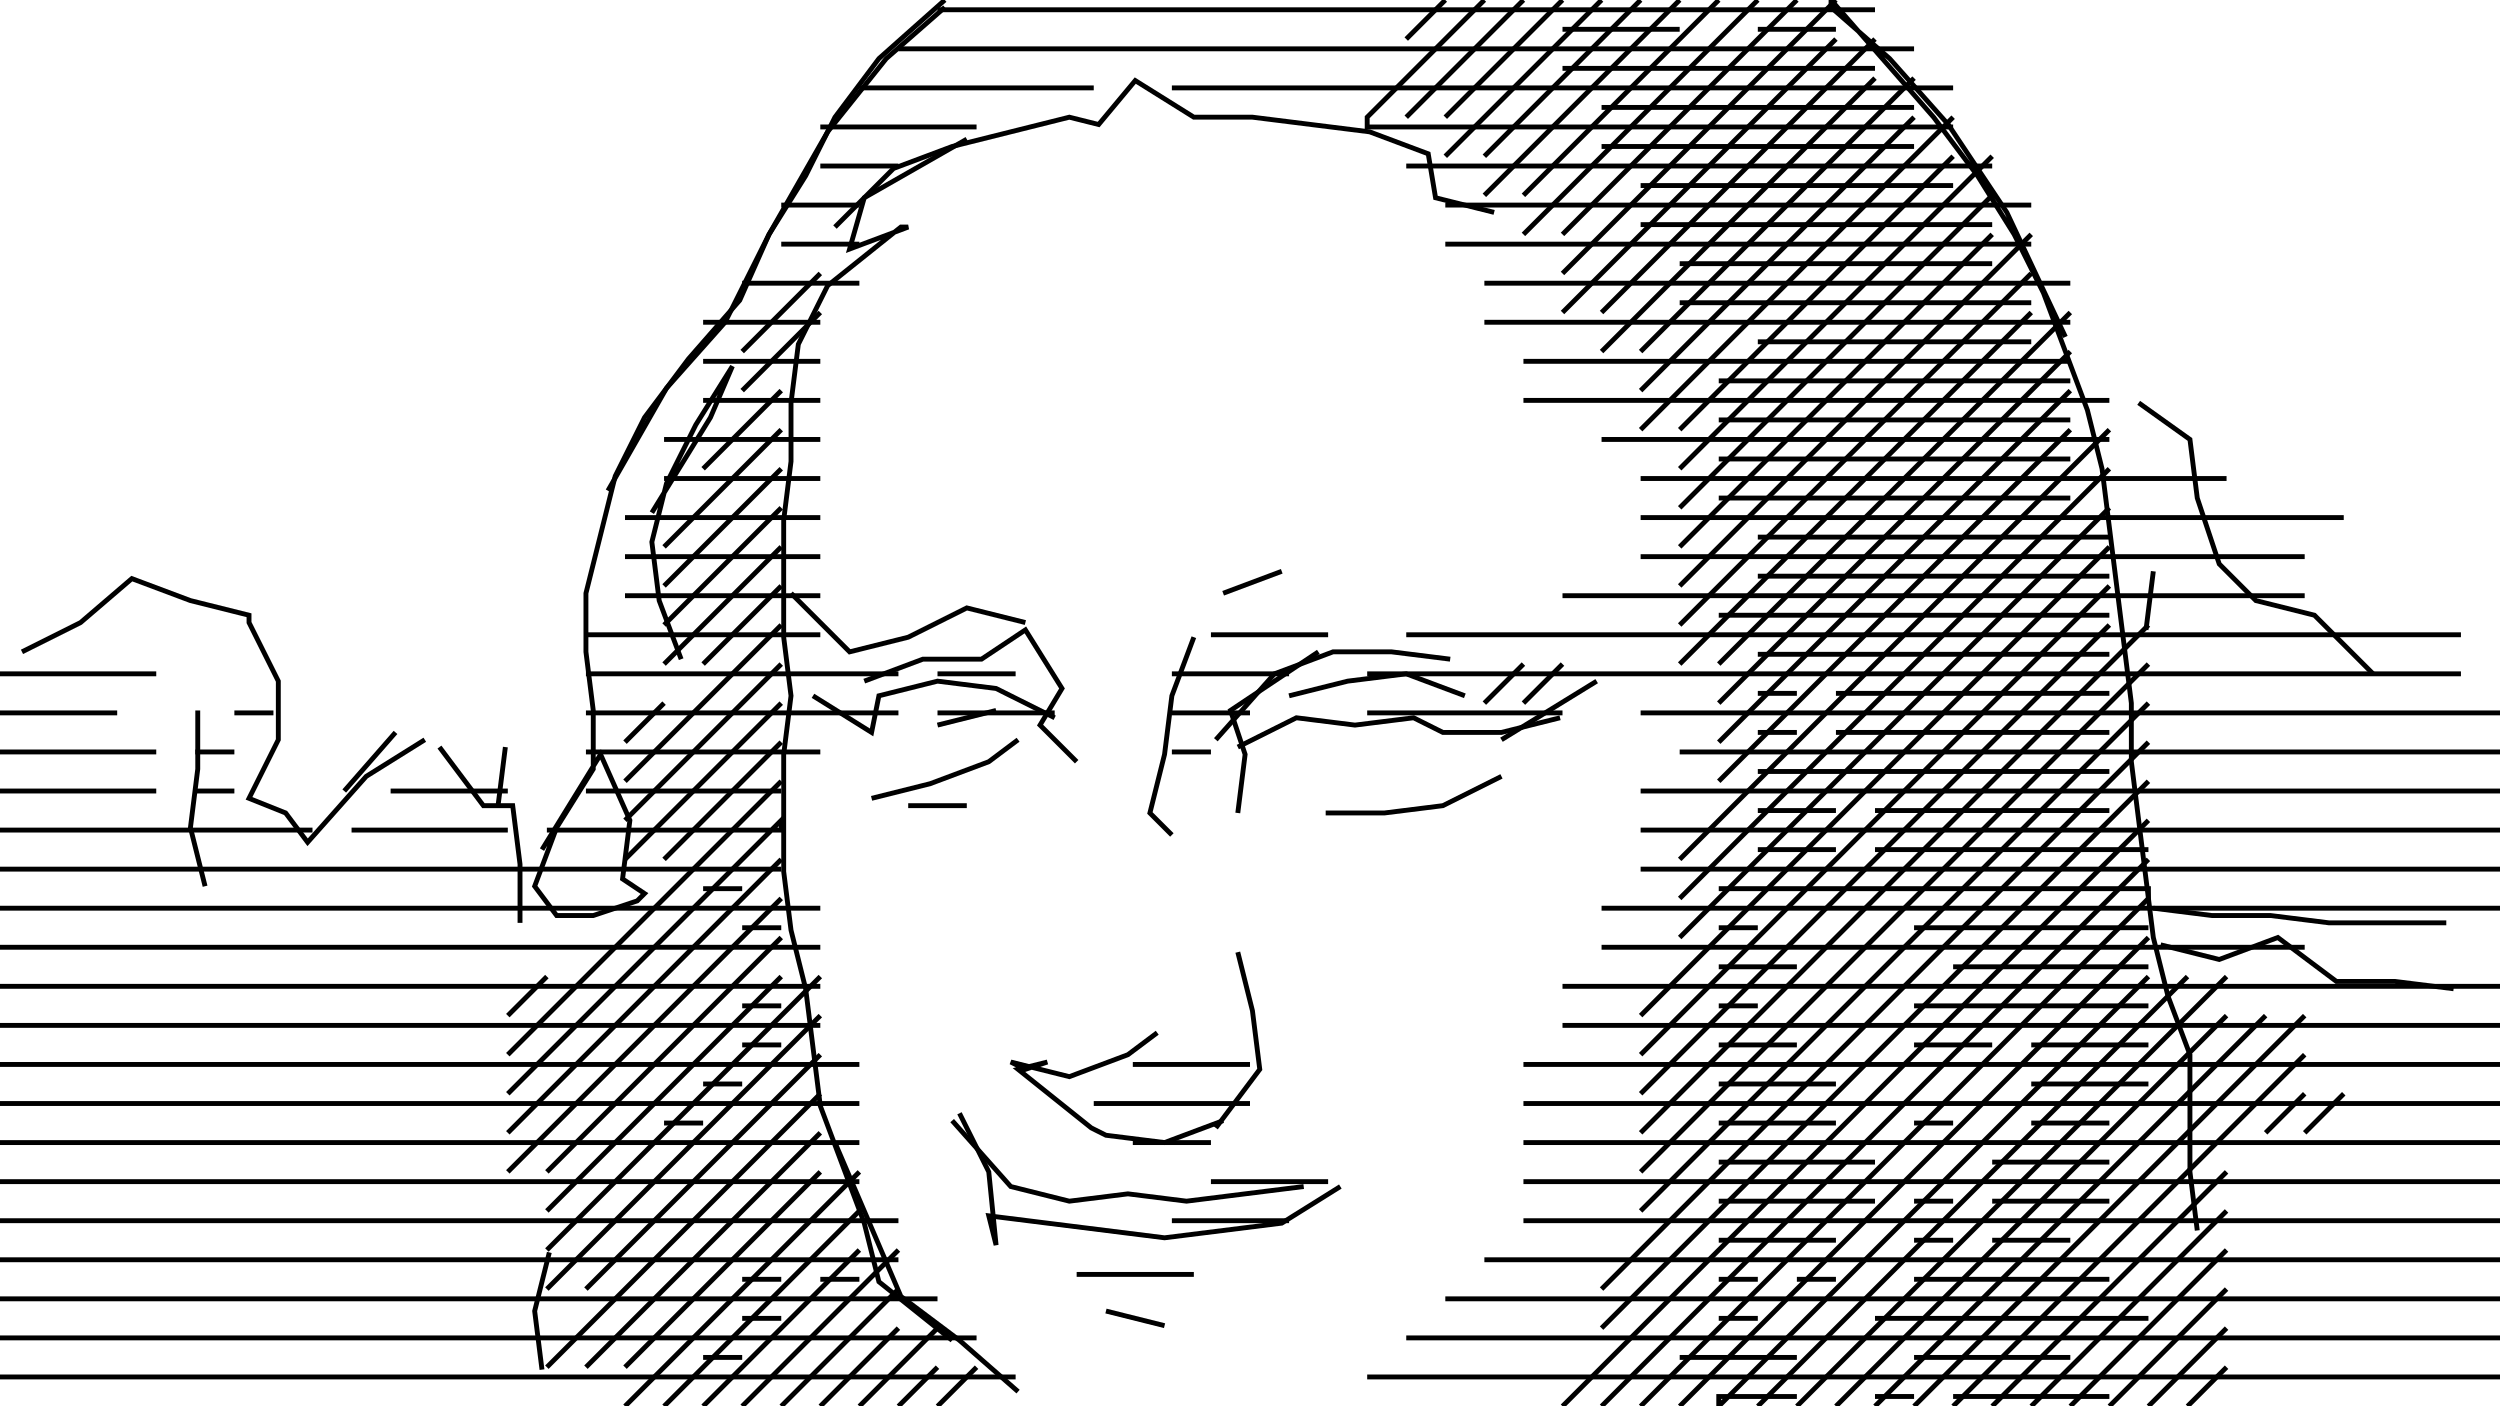 <svg xmlns="http://www.w3.org/2000/svg" height="288px" width="512px" version="1.1"><polyline points="193.5,0.0,180.0,12.0,171.0,24.0,165.0,36.0,157.5,48.0,151.5,61.5,141.0,73.5,132.0,85.5,126.0,97.5,123.0,109.5,120.0,121.5,120.0,133.5,121.5,145.5,121.5,157.5,114.0,169.5,109.5,181.5,114.0,187.5,121.5,187.5,130.5,184.5,132.0,183.0,127.5,180.0,129.0,168.0,123.0,154.5,111.0,174.0" stroke="black" stroke-width="1" fill="none" />
<polyline points="102.0,165.0,103.5,153.0" stroke="black" stroke-width="1" fill="none" />
<polyline points="90.0,153.0,99.0,165.0,105.0,165.0,106.5,177.0,106.5,189.0" stroke="black" stroke-width="1" fill="none" />
<polyline points="70.5,162.0,81.0,150.0" stroke="black" stroke-width="1" fill="none" />
<polyline points="87.0,151.5,75.0,159.0,63.0,172.5,58.5,166.5,51.0,163.5,57.0,151.5,57.0,139.5,51.0,127.5,51.0,126.0,39.0,123.0,27.0,118.5,16.5,127.5,4.5,133.5" stroke="black" stroke-width="1" fill="none" />
<polyline points="40.5,145.5,40.5,157.5,39.0,169.5,42.0,181.5" stroke="black" stroke-width="1" fill="none" />
<polyline points="112.5,256.5,109.5,268.5,111.0,280.5" stroke="black" stroke-width="1" fill="none" />
<polyline points="171.0,234.0,184.5,265.5,196.5,274.5,208.5,285.0" stroke="black" stroke-width="1" fill="none" />
<polyline points="226.5,268.5,238.5,271.5" stroke="black" stroke-width="1" fill="none" />
<polyline points="244.5,261.0,232.5,261.0,220.5,261.0" stroke="black" stroke-width="1" fill="none" />
<polyline points="195.0,229.5,207.0,243.0,219.0,246.0,231.0,244.5,243.0,246.0,255.0,244.5,267.0,243.0" stroke="black" stroke-width="1" fill="none" />
<polyline points="250.5,229.5,238.5,234.0,226.5,232.5,223.5,231.0,208.5,219.0,214.5,217.5,210.0,219.0,207.0,217.5,219.0,220.5,231.0,216.0,237.0,211.5" stroke="black" stroke-width="1" fill="none" />
<polyline points="249.0,231.0,258.0,219.0,256.5,207.0,253.5,195.0" stroke="black" stroke-width="1" fill="none" />
<polyline points="271.5,166.5,283.5,166.5,295.5,165.0,307.5,159.0" stroke="black" stroke-width="1" fill="none" />
<polyline points="300.0,142.5,288.0,138.0,276.0,139.5,264.0,142.5" stroke="black" stroke-width="1" fill="none" />
<polyline points="270.0,133.5,252.0,145.5,255.0,154.5,253.5,166.5" stroke="black" stroke-width="1" fill="none" />
<polyline points="253.5,153.0,265.5,147.0,277.5,148.5,289.5,147.0,295.5,150.0,307.5,150.0,319.5,147.0" stroke="black" stroke-width="1" fill="none" />
<polyline points="327.0,139.5,307.5,151.5" stroke="black" stroke-width="1" fill="none" />
<polyline points="262.5,117.0,250.5,121.5" stroke="black" stroke-width="1" fill="none" />
<polyline points="244.5,130.5,240.0,142.5,238.5,154.5,235.5,166.5,240.0,171.0" stroke="black" stroke-width="1" fill="none" />
<polyline points="249.0,151.5,261.0,138.0,273.0,133.5,285.0,133.5,297.0,135.0" stroke="black" stroke-width="1" fill="none" />
<polyline points="204.0,145.5,192.0,148.5" stroke="black" stroke-width="1" fill="none" />
<polyline points="208.5,151.5,202.5,156.0,190.5,160.5,178.5,163.5" stroke="black" stroke-width="1" fill="none" />
<polyline points="186.0,165.0,198.0,165.0" stroke="black" stroke-width="1" fill="none" />
<polyline points="220.5,156.0,213.0,148.5,217.5,141.0,210.0,129.0,201.0,135.0,189.0,135.0,177.0,139.5" stroke="black" stroke-width="1" fill="none" />
<polyline points="166.5,142.5,178.5,150.0,180.0,142.5,192.0,139.5,204.0,141.0,216.0,147.0" stroke="black" stroke-width="1" fill="none" />
<polyline points="210.0,127.5,198.0,124.5,186.0,130.5,174.0,133.5,162.0,121.5" stroke="black" stroke-width="1" fill="none" />
<polyline points="139.5,135.0,135.0,123.0,133.5,111.0,136.5,99.0,142.5,87.0,150.0,75.0,145.5,85.5,133.5,105.0" stroke="black" stroke-width="1" fill="none" />
<polyline points="124.5,100.5,136.5,79.5,148.5,66.0,157.5,48.0,169.5,27.0,181.5,12.0,193.5,1.5" stroke="black" stroke-width="1" fill="none" />
<polyline points="198.0,28.5,177.0,40.5,174.0,51.0,186.0,46.5,184.5,46.5,169.5,58.5,163.5,70.5,162.0,82.5,162.0,94.5,160.5,106.5,160.5,118.5,160.5,130.5,162.0,142.5,160.5,154.5,160.5,166.5,160.5,178.5,162.0,190.5,165.0,202.5,166.5,214.5,168.0,226.5,172.5,238.5,177.0,250.5,180.0,262.5,195.0,274.5" stroke="black" stroke-width="1" fill="none" />
<polyline points="196.5,228.0,202.5,240.0,204.0,255.0,202.5,249.0,214.5,250.5,226.5,252.0,238.5,253.5,250.5,252.0,262.5,250.5,274.5,243.0" stroke="black" stroke-width="1" fill="none" />
<polyline points="442.5,193.5,454.5,196.5,466.5,192.0,478.5,201.0,490.5,201.0,502.5,202.5" stroke="black" stroke-width="1" fill="none" />
<polyline points="501.0,189.0,489.0,189.0,477.0,189.0,465.0,187.5,453.0,187.5,441.0,186.0" stroke="black" stroke-width="1" fill="none" />
<polyline points="486.0,138.0,474.0,126.0,462.0,123.0,454.5,115.5,450.0,102.0,448.5,90.0,438.0,82.5" stroke="black" stroke-width="1" fill="none" />
<polyline points="423.0,69.0,411.0,43.5,399.0,25.5,387.0,12.0,375.0,1.5,375.0,0.0,385.5,12.0,396.0,24.0,405.0,36.0,412.5,48.0,418.5,60.0,423.0,72.0,427.5,84.0,430.5,96.0,432.0,108.0,433.5,120.0,435.0,132.0,436.5,144.0,436.5,156.0,438.0,168.0,439.5,180.0,441.0,192.0,444.0,204.0,448.5,216.0,448.5,228.0,448.5,240.0,450.0,252.0" stroke="black" stroke-width="1" fill="none" />
<polyline points="439.5,129.0,441.0,117.0" stroke="black" stroke-width="1" fill="none" />
<polyline points="306.0,43.5,294.0,40.5,292.5,31.5,280.5,27.0,268.5,25.5,256.5,24.0,244.5,24.0,232.5,16.5,225.0,25.5,219.0,24.0,207.0,27.0,195.0,30.0,183.0,34.5,171.0,46.5" stroke="black" stroke-width="1" fill="none" />
<polyline points="0.0,138.0,32.0,138.0" stroke="black" stroke-width="1" fill="none" />
<polyline points="40.0,154.0,48.0,154.0" stroke="black" stroke-width="1" fill="none" />
<polyline points="48.0,146.0,56.0,146.0" stroke="black" stroke-width="1" fill="none" />
<polyline points="48.0,162.0,40.0,162.0" stroke="black" stroke-width="1" fill="none" />
<polyline points="72.0,170.0,104.0,170.0" stroke="black" stroke-width="1" fill="none" />
<polyline points="112.0,170.0,160.0,170.0,160.0,168.0,104.0,224.0" stroke="black" stroke-width="1" fill="none" />
<polyline points="112.0,240.0,160.0,192.0" stroke="black" stroke-width="1" fill="none" />
<polyline points="160.0,184.0,104.0,240.0" stroke="black" stroke-width="1" fill="none" />
<polyline points="120.0,264.0,168.0,216.0" stroke="black" stroke-width="1" fill="none" />
<polyline points="168.0,208.0,112.0,264.0" stroke="black" stroke-width="1" fill="none" />
<polyline points="136.0,288.0,176.0,248.0" stroke="black" stroke-width="1" fill="none" />
<polyline points="176.0,240.0,128.0,288.0" stroke="black" stroke-width="1" fill="none" />
<polyline points="144.0,288.0,176.0,256.0" stroke="black" stroke-width="1" fill="none" />
<polyline points="184.0,256.0,152.0,288.0" stroke="black" stroke-width="1" fill="none" />
<polyline points="160.0,288.0,184.0,264.0" stroke="black" stroke-width="1" fill="none" />
<polyline points="184.0,272.0,168.0,288.0" stroke="black" stroke-width="1" fill="none" />
<polyline points="192.0,288.0,200.0,280.0" stroke="black" stroke-width="1" fill="none" />
<polyline points="192.0,280.0,184.0,288.0" stroke="black" stroke-width="1" fill="none" />
<polyline points="176.0,288.0,192.0,272.0" stroke="black" stroke-width="1" fill="none" />
<polyline points="176.0,262.0,168.0,262.0" stroke="black" stroke-width="1" fill="none" />
<polyline points="160.0,270.0,152.0,270.0" stroke="black" stroke-width="1" fill="none" />
<polyline points="152.0,262.0,160.0,262.0" stroke="black" stroke-width="1" fill="none" />
<polyline points="152.0,278.0,144.0,278.0" stroke="black" stroke-width="1" fill="none" />
<polyline points="128.0,280.0,168.0,240.0" stroke="black" stroke-width="1" fill="none" />
<polyline points="168.0,232.0,120.0,280.0" stroke="black" stroke-width="1" fill="none" />
<polyline points="112.0,280.0,168.0,224.0" stroke="black" stroke-width="1" fill="none" />
<polyline points="160.0,214.0,152.0,214.0" stroke="black" stroke-width="1" fill="none" />
<polyline points="152.0,206.0,160.0,206.0" stroke="black" stroke-width="1" fill="none" />
<polyline points="160.0,200.0,112.0,248.0" stroke="black" stroke-width="1" fill="none" />
<polyline points="112.0,256.0,168.0,200.0" stroke="black" stroke-width="1" fill="none" />
<polyline points="160.0,190.0,152.0,190.0" stroke="black" stroke-width="1" fill="none" />
<polyline points="152.0,182.0,144.0,182.0" stroke="black" stroke-width="1" fill="none" />
<polyline points="160.0,176.0,104.0,232.0" stroke="black" stroke-width="1" fill="none" />
<polyline points="104.0,216.0,160.0,160.0" stroke="black" stroke-width="1" fill="none" />
<polyline points="160.0,152.0,136.0,176.0" stroke="black" stroke-width="1" fill="none" />
<polyline points="128.0,176.0,160.0,144.0" stroke="black" stroke-width="1" fill="none" />
<polyline points="160.0,136.0,128.0,168.0" stroke="black" stroke-width="1" fill="none" />
<polyline points="128.0,160.0,160.0,128.0" stroke="black" stroke-width="1" fill="none" />
<polyline points="160.0,120.0,144.0,136.0" stroke="black" stroke-width="1" fill="none" />
<polyline points="136.0,136.0,160.0,112.0" stroke="black" stroke-width="1" fill="none" />
<polyline points="160.0,104.0,136.0,128.0" stroke="black" stroke-width="1" fill="none" />
<polyline points="136.0,120.0,160.0,96.0" stroke="black" stroke-width="1" fill="none" />
<polyline points="160.0,88.0,136.0,112.0" stroke="black" stroke-width="1" fill="none" />
<polyline points="128.0,114.0,168.0,114.0" stroke="black" stroke-width="1" fill="none" />
<polyline points="144.0,96.0,160.0,80.0" stroke="black" stroke-width="1" fill="none" />
<polyline points="152.0,80.0,168.0,64.0" stroke="black" stroke-width="1" fill="none" />
<polyline points="168.0,56.0,152.0,72.0" stroke="black" stroke-width="1" fill="none" />
<polyline points="144.0,74.0,168.0,74.0" stroke="black" stroke-width="1" fill="none" />
<polyline points="176.0,58.0,152.0,58.0" stroke="black" stroke-width="1" fill="none" />
<polyline points="144.0,66.0,168.0,66.0" stroke="black" stroke-width="1" fill="none" />
<polyline points="160.0,50.0,176.0,50.0" stroke="black" stroke-width="1" fill="none" />
<polyline points="176.0,42.0,160.0,42.0" stroke="black" stroke-width="1" fill="none" />
<polyline points="168.0,34.0,184.0,34.0" stroke="black" stroke-width="1" fill="none" />
<polyline points="168.0,26.0,200.0,26.0" stroke="black" stroke-width="1" fill="none" />
<polyline points="184.0,10.0,392.0,10.0" stroke="black" stroke-width="1" fill="none" />
<polyline points="392.0,16.0,336.0,72.0" stroke="black" stroke-width="1" fill="none" />
<polyline points="336.0,80.0,392.0,24.0" stroke="black" stroke-width="1" fill="none" />
<polyline points="400.0,24.0,336.0,88.0" stroke="black" stroke-width="1" fill="none" />
<polyline points="344.0,88.0,400.0,32.0" stroke="black" stroke-width="1" fill="none" />
<polyline points="408.0,32.0,344.0,96.0" stroke="black" stroke-width="1" fill="none" />
<polyline points="344.0,104.0,408.0,40.0" stroke="black" stroke-width="1" fill="none" />
<polyline points="408.0,48.0,344.0,112.0" stroke="black" stroke-width="1" fill="none" />
<polyline points="344.0,120.0,416.0,48.0" stroke="black" stroke-width="1" fill="none" />
<polyline points="416.0,56.0,344.0,128.0" stroke="black" stroke-width="1" fill="none" />
<polyline points="344.0,136.0,416.0,64.0" stroke="black" stroke-width="1" fill="none" />
<polyline points="424.0,64.0,352.0,136.0" stroke="black" stroke-width="1" fill="none" />
<polyline points="352.0,144.0,424.0,72.0" stroke="black" stroke-width="1" fill="none" />
<polyline points="424.0,80.0,352.0,152.0" stroke="black" stroke-width="1" fill="none" />
<polyline points="352.0,160.0,424.0,88.0" stroke="black" stroke-width="1" fill="none" />
<polyline points="432.0,88.0,344.0,176.0" stroke="black" stroke-width="1" fill="none" />
<polyline points="344.0,184.0,432.0,96.0" stroke="black" stroke-width="1" fill="none" />
<polyline points="432.0,104.0,344.0,192.0" stroke="black" stroke-width="1" fill="none" />
<polyline points="352.0,190.0,360.0,190.0" stroke="black" stroke-width="1" fill="none" />
<polyline points="352.0,182.0,440.0,182.0,440.0,184.0,336.0,288.0" stroke="black" stroke-width="1" fill="none" />
<polyline points="344.0,288.0,440.0,192.0" stroke="black" stroke-width="1" fill="none" />
<polyline points="440.0,200.0,352.0,288.0,352.0,286.0,368.0,286.0" stroke="black" stroke-width="1" fill="none" />
<polyline points="376.0,288.0,456.0,208.0" stroke="black" stroke-width="1" fill="none" />
<polyline points="456.0,200.0,368.0,288.0" stroke="black" stroke-width="1" fill="none" />
<polyline points="384.0,288.0,464.0,208.0" stroke="black" stroke-width="1" fill="none" />
<polyline points="472.0,208.0,392.0,288.0" stroke="black" stroke-width="1" fill="none" />
<polyline points="400.0,288.0,472.0,216.0" stroke="black" stroke-width="1" fill="none" />
<polyline points="472.0,224.0,464.0,232.0" stroke="black" stroke-width="1" fill="none" />
<polyline points="472.0,232.0,480.0,224.0" stroke="black" stroke-width="1" fill="none" />
<polyline points="456.0,240.0,408.0,288.0" stroke="black" stroke-width="1" fill="none" />
<polyline points="416.0,288.0,456.0,248.0" stroke="black" stroke-width="1" fill="none" />
<polyline points="456.0,256.0,424.0,288.0" stroke="black" stroke-width="1" fill="none" />
<polyline points="448.0,288.0,456.0,280.0" stroke="black" stroke-width="1" fill="none" />
<polyline points="456.0,272.0,440.0,288.0" stroke="black" stroke-width="1" fill="none" />
<polyline points="432.0,288.0,456.0,264.0" stroke="black" stroke-width="1" fill="none" />
<polyline points="432.0,230.0,416.0,230.0" stroke="black" stroke-width="1" fill="none" />
<polyline points="416.0,222.0,440.0,222.0" stroke="black" stroke-width="1" fill="none" />
<polyline points="448.0,200.0,360.0,288.0" stroke="black" stroke-width="1" fill="none" />
<polyline points="360.0,270.0,352.0,270.0" stroke="black" stroke-width="1" fill="none" />
<polyline points="352.0,262.0,360.0,262.0" stroke="black" stroke-width="1" fill="none" />
<polyline points="368.0,262.0,376.0,262.0" stroke="black" stroke-width="1" fill="none" />
<polyline points="384.0,270.0,440.0,270.0" stroke="black" stroke-width="1" fill="none" />
<polyline points="424.0,254.0,408.0,254.0" stroke="black" stroke-width="1" fill="none" />
<polyline points="408.0,246.0,432.0,246.0" stroke="black" stroke-width="1" fill="none" />
<polyline points="432.0,238.0,408.0,238.0" stroke="black" stroke-width="1" fill="none" />
<polyline points="400.0,246.0,392.0,246.0" stroke="black" stroke-width="1" fill="none" />
<polyline points="392.0,254.0,400.0,254.0" stroke="black" stroke-width="1" fill="none" />
<polyline points="392.0,262.0,432.0,262.0" stroke="black" stroke-width="1" fill="none" />
<polyline points="432.0,286.0,400.0,286.0" stroke="black" stroke-width="1" fill="none" />
<polyline points="392.0,278.0,424.0,278.0" stroke="black" stroke-width="1" fill="none" />
<polyline points="392.0,286.0,384.0,286.0" stroke="black" stroke-width="1" fill="none" />
<polyline points="376.0,254.0,352.0,254.0" stroke="black" stroke-width="1" fill="none" />
<polyline points="352.0,246.0,384.0,246.0" stroke="black" stroke-width="1" fill="none" />
<polyline points="392.0,230.0,400.0,230.0" stroke="black" stroke-width="1" fill="none" />
<polyline points="392.0,214.0,408.0,214.0" stroke="black" stroke-width="1" fill="none" />
<polyline points="416.0,214.0,440.0,214.0" stroke="black" stroke-width="1" fill="none" />
<polyline points="440.0,176.0,328.0,288.0" stroke="black" stroke-width="1" fill="none" />
<polyline points="320.0,288.0,440.0,168.0" stroke="black" stroke-width="1" fill="none" />
<polyline points="440.0,160.0,328.0,272.0" stroke="black" stroke-width="1" fill="none" />
<polyline points="328.0,264.0,440.0,152.0" stroke="black" stroke-width="1" fill="none" />
<polyline points="440.0,144.0,336.0,248.0" stroke="black" stroke-width="1" fill="none" />
<polyline points="336.0,240.0,440.0,136.0" stroke="black" stroke-width="1" fill="none" />
<polyline points="440.0,128.0,336.0,232.0" stroke="black" stroke-width="1" fill="none" />
<polyline points="336.0,224.0,432.0,128.0" stroke="black" stroke-width="1" fill="none" />
<polyline points="432.0,120.0,336.0,216.0" stroke="black" stroke-width="1" fill="none" />
<polyline points="336.0,208.0,432.0,112.0" stroke="black" stroke-width="1" fill="none" />
<polyline points="440.0,174.0,384.0,174.0" stroke="black" stroke-width="1" fill="none" />
<polyline points="384.0,166.0,432.0,166.0" stroke="black" stroke-width="1" fill="none" />
<polyline points="440.0,198.0,400.0,198.0" stroke="black" stroke-width="1" fill="none" />
<polyline points="392.0,190.0,440.0,190.0" stroke="black" stroke-width="1" fill="none" />
<polyline points="440.0,206.0,392.0,206.0" stroke="black" stroke-width="1" fill="none" />
<polyline points="376.0,174.0,360.0,174.0" stroke="black" stroke-width="1" fill="none" />
<polyline points="360.0,166.0,376.0,166.0" stroke="black" stroke-width="1" fill="none" />
<polyline points="376.0,150.0,432.0,150.0" stroke="black" stroke-width="1" fill="none" />
<polyline points="432.0,142.0,376.0,142.0" stroke="black" stroke-width="1" fill="none" />
<polyline points="368.0,150.0,360.0,150.0" stroke="black" stroke-width="1" fill="none" />
<polyline points="360.0,142.0,368.0,142.0" stroke="black" stroke-width="1" fill="none" />
<polyline points="360.0,134.0,432.0,134.0" stroke="black" stroke-width="1" fill="none" />
<polyline points="432.0,158.0,360.0,158.0" stroke="black" stroke-width="1" fill="none" />
<polyline points="344.0,154.0,512.0,154.0" stroke="black" stroke-width="1" fill="none" />
<polyline points="432.0,118.0,360.0,118.0" stroke="black" stroke-width="1" fill="none" />
<polyline points="360.0,110.0,432.0,110.0" stroke="black" stroke-width="1" fill="none" />
<polyline points="416.0,70.0,360.0,70.0" stroke="black" stroke-width="1" fill="none" />
<polyline points="352.0,78.0,424.0,78.0" stroke="black" stroke-width="1" fill="none" />
<polyline points="432.0,126.0,352.0,126.0" stroke="black" stroke-width="1" fill="none" />
<polyline points="336.0,114.0,472.0,114.0" stroke="black" stroke-width="1" fill="none" />
<polyline points="424.0,102.0,352.0,102.0" stroke="black" stroke-width="1" fill="none" />
<polyline points="352.0,94.0,424.0,94.0" stroke="black" stroke-width="1" fill="none" />
<polyline points="424.0,86.0,352.0,86.0" stroke="black" stroke-width="1" fill="none" />
<polyline points="336.0,98.0,456.0,98.0" stroke="black" stroke-width="1" fill="none" />
<polyline points="384.0,16.0,328.0,72.0" stroke="black" stroke-width="1" fill="none" />
<polyline points="328.0,64.0,384.0,8.0" stroke="black" stroke-width="1" fill="none" />
<polyline points="376.0,8.0,320.0,64.0" stroke="black" stroke-width="1" fill="none" />
<polyline points="320.0,56.0,376.0,0.0" stroke="black" stroke-width="1" fill="none" />
<polyline points="368.0,0.0,320.0,48.0" stroke="black" stroke-width="1" fill="none" />
<polyline points="312.0,48.0,360.0,0.0" stroke="black" stroke-width="1" fill="none" />
<polyline points="360.0,6.0,376.0,6.0" stroke="black" stroke-width="1" fill="none" />
<polyline points="352.0,0.0,312.0,40.0" stroke="black" stroke-width="1" fill="none" />
<polyline points="304.0,40.0,344.0,0.0" stroke="black" stroke-width="1" fill="none" />
<polyline points="336.0,0.0,304.0,32.0" stroke="black" stroke-width="1" fill="none" />
<polyline points="296.0,32.0,328.0,0.0" stroke="black" stroke-width="1" fill="none" />
<polyline points="320.0,0.0,296.0,24.0" stroke="black" stroke-width="1" fill="none" />
<polyline points="288.0,24.0,312.0,0.0" stroke="black" stroke-width="1" fill="none" />
<polyline points="304.0,0.0,280.0,24.0,280.0,26.0,400.0,26.0" stroke="black" stroke-width="1" fill="none" />
<polyline points="416.0,62.0,344.0,62.0" stroke="black" stroke-width="1" fill="none" />
<polyline points="344.0,54.0,408.0,54.0" stroke="black" stroke-width="1" fill="none" />
<polyline points="408.0,46.0,336.0,46.0" stroke="black" stroke-width="1" fill="none" />
<polyline points="336.0,38.0,400.0,38.0" stroke="black" stroke-width="1" fill="none" />
<polyline points="432.0,90.0,328.0,90.0" stroke="black" stroke-width="1" fill="none" />
<polyline points="312.0,82.0,432.0,82.0" stroke="black" stroke-width="1" fill="none" />
<polyline points="480.0,106.0,336.0,106.0" stroke="black" stroke-width="1" fill="none" />
<polyline points="320.0,122.0,472.0,122.0" stroke="black" stroke-width="1" fill="none" />
<polyline points="368.0,198.0,352.0,198.0" stroke="black" stroke-width="1" fill="none" />
<polyline points="352.0,206.0,360.0,206.0" stroke="black" stroke-width="1" fill="none" />
<polyline points="352.0,214.0,368.0,214.0" stroke="black" stroke-width="1" fill="none" />
<polyline points="376.0,222.0,352.0,222.0" stroke="black" stroke-width="1" fill="none" />
<polyline points="352.0,230.0,376.0,230.0" stroke="black" stroke-width="1" fill="none" />
<polyline points="384.0,238.0,352.0,238.0" stroke="black" stroke-width="1" fill="none" />
<polyline points="312.0,234.0,512.0,234.0" stroke="black" stroke-width="1" fill="none" />
<polyline points="368.0,278.0,344.0,278.0" stroke="black" stroke-width="1" fill="none" />
<polyline points="312.0,250.0,512.0,250.0" stroke="black" stroke-width="1" fill="none" />
<polyline points="512.0,178.0,336.0,178.0" stroke="black" stroke-width="1" fill="none" />
<polyline points="336.0,170.0,512.0,170.0" stroke="black" stroke-width="1" fill="none" />
<polyline points="512.0,162.0,336.0,162.0" stroke="black" stroke-width="1" fill="none" />
<polyline points="336.0,146.0,512.0,146.0" stroke="black" stroke-width="1" fill="none" />
<polyline points="472.0,194.0,328.0,194.0" stroke="black" stroke-width="1" fill="none" />
<polyline points="328.0,186.0,512.0,186.0" stroke="black" stroke-width="1" fill="none" />
<polyline points="512.0,210.0,320.0,210.0" stroke="black" stroke-width="1" fill="none" />
<polyline points="320.0,202.0,512.0,202.0" stroke="black" stroke-width="1" fill="none" />
<polyline points="512.0,242.0,312.0,242.0" stroke="black" stroke-width="1" fill="none" />
<polyline points="312.0,226.0,512.0,226.0" stroke="black" stroke-width="1" fill="none" />
<polyline points="512.0,218.0,312.0,218.0" stroke="black" stroke-width="1" fill="none" />
<polyline points="304.0,258.0,512.0,258.0" stroke="black" stroke-width="1" fill="none" />
<polyline points="424.0,74.0,312.0,74.0" stroke="black" stroke-width="1" fill="none" />
<polyline points="304.0,66.0,424.0,66.0" stroke="black" stroke-width="1" fill="none" />
<polyline points="392.0,30.0,328.0,30.0" stroke="black" stroke-width="1" fill="none" />
<polyline points="328.0,22.0,392.0,22.0" stroke="black" stroke-width="1" fill="none" />
<polyline points="384.0,14.0,320.0,14.0" stroke="black" stroke-width="1" fill="none" />
<polyline points="320.0,6.0,344.0,6.0" stroke="black" stroke-width="1" fill="none" />
<polyline points="296.0,0.0,288.0,8.0" stroke="black" stroke-width="1" fill="none" />
<polyline points="288.0,34.0,408.0,34.0" stroke="black" stroke-width="1" fill="none" />
<polyline points="424.0,58.0,304.0,58.0" stroke="black" stroke-width="1" fill="none" />
<polyline points="296.0,50.0,416.0,50.0" stroke="black" stroke-width="1" fill="none" />
<polyline points="416.0,42.0,296.0,42.0" stroke="black" stroke-width="1" fill="none" />
<polyline points="240.0,18.0,400.0,18.0" stroke="black" stroke-width="1" fill="none" />
<polyline points="320.0,136.0,312.0,144.0" stroke="black" stroke-width="1" fill="none" />
<polyline points="312.0,136.0,304.0,144.0" stroke="black" stroke-width="1" fill="none" />
<polyline points="288.0,130.0,504.0,130.0" stroke="black" stroke-width="1" fill="none" />
<polyline points="512.0,266.0,296.0,266.0" stroke="black" stroke-width="1" fill="none" />
<polyline points="288.0,274.0,512.0,274.0" stroke="black" stroke-width="1" fill="none" />
<polyline points="512.0,282.0,280.0,282.0" stroke="black" stroke-width="1" fill="none" />
<polyline points="272.0,242.0,248.0,242.0" stroke="black" stroke-width="1" fill="none" />
<polyline points="240.0,250.0,264.0,250.0" stroke="black" stroke-width="1" fill="none" />
<polyline points="248.0,234.0,232.0,234.0" stroke="black" stroke-width="1" fill="none" />
<polyline points="224.0,226.0,256.0,226.0" stroke="black" stroke-width="1" fill="none" />
<polyline points="256.0,218.0,232.0,218.0" stroke="black" stroke-width="1" fill="none" />
<polyline points="240.0,154.0,248.0,154.0" stroke="black" stroke-width="1" fill="none" />
<polyline points="240.0,146.0,256.0,146.0" stroke="black" stroke-width="1" fill="none" />
<polyline points="264.0,138.0,240.0,138.0" stroke="black" stroke-width="1" fill="none" />
<polyline points="248.0,130.0,272.0,130.0" stroke="black" stroke-width="1" fill="none" />
<polyline points="280.0,138.0,504.0,138.0" stroke="black" stroke-width="1" fill="none" />
<polyline points="320.0,146.0,280.0,146.0" stroke="black" stroke-width="1" fill="none" />
<polyline points="216.0,146.0,192.0,146.0" stroke="black" stroke-width="1" fill="none" />
<polyline points="192.0,138.0,208.0,138.0" stroke="black" stroke-width="1" fill="none" />
<polyline points="136.0,144.0,128.0,152.0" stroke="black" stroke-width="1" fill="none" />
<polyline points="120.0,154.0,168.0,154.0" stroke="black" stroke-width="1" fill="none" />
<polyline points="168.0,122.0,128.0,122.0" stroke="black" stroke-width="1" fill="none" />
<polyline points="120.0,130.0,168.0,130.0" stroke="black" stroke-width="1" fill="none" />
<polyline points="168.0,98.0,136.0,98.0" stroke="black" stroke-width="1" fill="none" />
<polyline points="136.0,90.0,168.0,90.0" stroke="black" stroke-width="1" fill="none" />
<polyline points="168.0,82.0,144.0,82.0" stroke="black" stroke-width="1" fill="none" />
<polyline points="128.0,106.0,168.0,106.0" stroke="black" stroke-width="1" fill="none" />
<polyline points="160.0,162.0,120.0,162.0" stroke="black" stroke-width="1" fill="none" />
<polyline points="120.0,146.0,184.0,146.0" stroke="black" stroke-width="1" fill="none" />
<polyline points="184.0,138.0,120.0,138.0" stroke="black" stroke-width="1" fill="none" />
<polyline points="104.0,162.0,80.0,162.0" stroke="black" stroke-width="1" fill="none" />
<polyline points="112.0,200.0,104.0,208.0" stroke="black" stroke-width="1" fill="none" />
<polyline points="136.0,230.0,144.0,230.0" stroke="black" stroke-width="1" fill="none" />
<polyline points="144.0,222.0,152.0,222.0" stroke="black" stroke-width="1" fill="none" />
<polyline points="208.0,282.0,0.0,282.0" stroke="black" stroke-width="1" fill="none" />
<polyline points="0.0,274.0,200.0,274.0" stroke="black" stroke-width="1" fill="none" />
<polyline points="192.0,266.0,0.0,266.0" stroke="black" stroke-width="1" fill="none" />
<polyline points="0.0,258.0,184.0,258.0" stroke="black" stroke-width="1" fill="none" />
<polyline points="184.0,250.0,0.0,250.0" stroke="black" stroke-width="1" fill="none" />
<polyline points="0.0,242.0,176.0,242.0" stroke="black" stroke-width="1" fill="none" />
<polyline points="176.0,234.0,0.0,234.0" stroke="black" stroke-width="1" fill="none" />
<polyline points="0.0,226.0,176.0,226.0" stroke="black" stroke-width="1" fill="none" />
<polyline points="176.0,218.0,0.0,218.0" stroke="black" stroke-width="1" fill="none" />
<polyline points="0.0,210.0,168.0,210.0" stroke="black" stroke-width="1" fill="none" />
<polyline points="168.0,202.0,0.0,202.0" stroke="black" stroke-width="1" fill="none" />
<polyline points="0.0,194.0,168.0,194.0" stroke="black" stroke-width="1" fill="none" />
<polyline points="168.0,186.0,0.0,186.0" stroke="black" stroke-width="1" fill="none" />
<polyline points="0.0,178.0,160.0,178.0" stroke="black" stroke-width="1" fill="none" />
<polyline points="64.0,170.0,0.0,170.0" stroke="black" stroke-width="1" fill="none" />
<polyline points="0.0,162.0,32.0,162.0" stroke="black" stroke-width="1" fill="none" />
<polyline points="32.0,154.0,0.0,154.0" stroke="black" stroke-width="1" fill="none" />
<polyline points="0.0,146.0,24.0,146.0" stroke="black" stroke-width="1" fill="none" />
<polyline points="176.0,18.0,224.0,18.0" stroke="black" stroke-width="1" fill="none" />
<polyline points="192.0,2.0,384.0,2.0" stroke="black" stroke-width="1" fill="none" />
</svg>